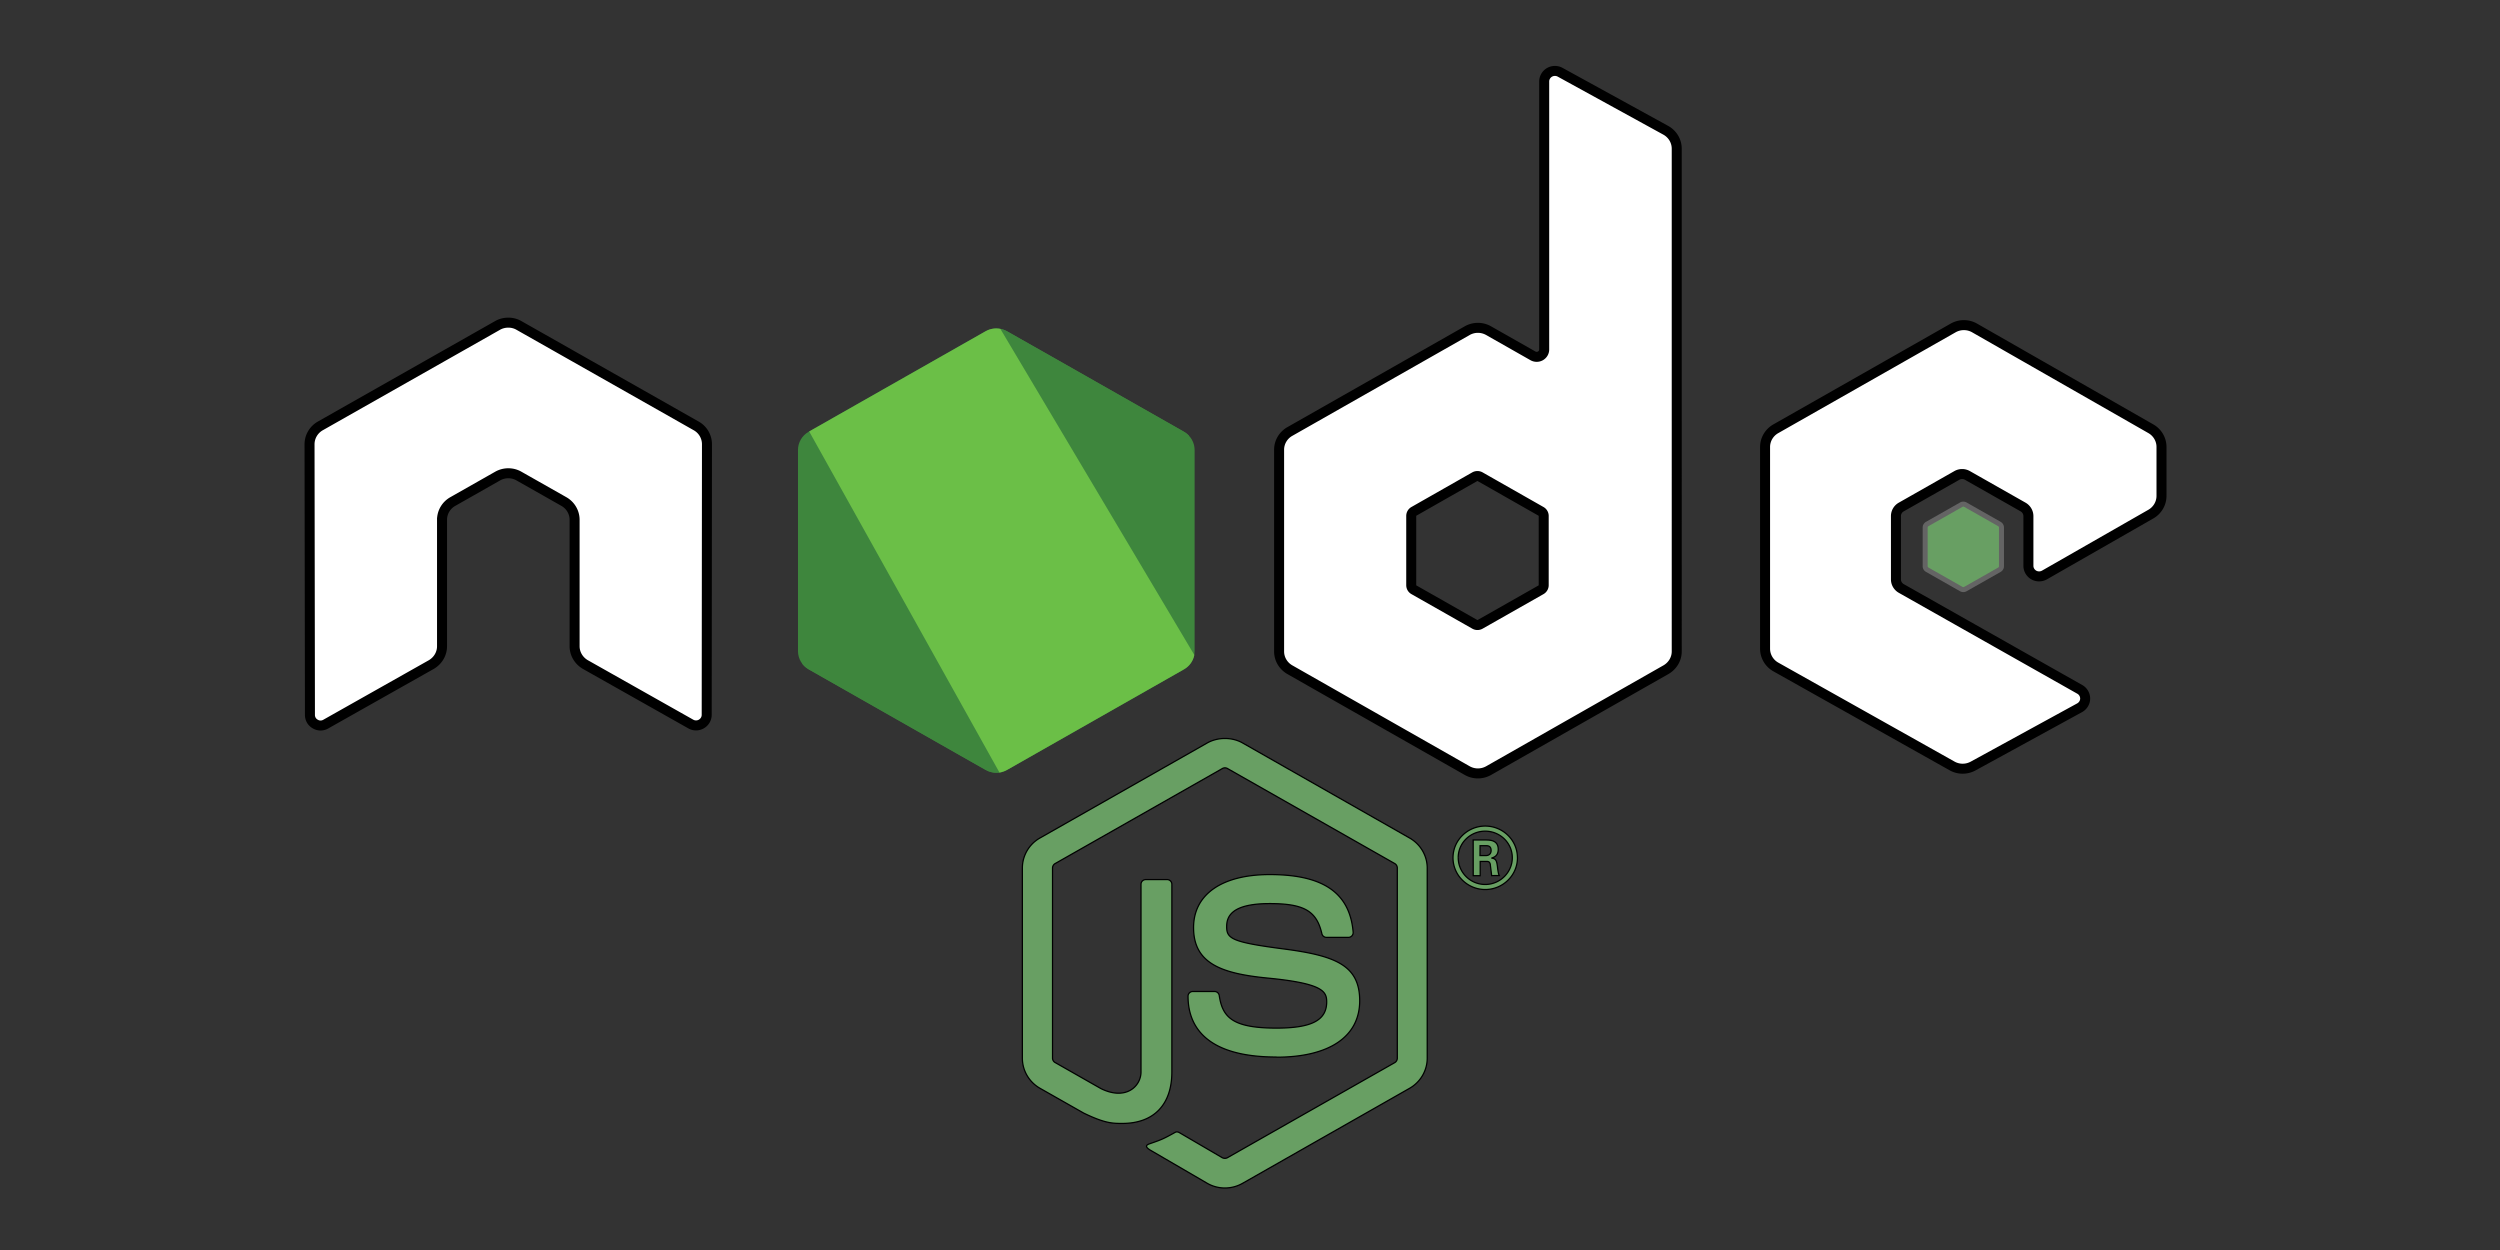 <?xml version="1.0" encoding="UTF-8" standalone="no"?>
<svg
   xmlns:dc="http://purl.org/dc/elements/1.1/"
   xmlns:cc="http://creativecommons.org/ns#"
   xmlns:rdf="http://www.w3.org/1999/02/22-rdf-syntax-ns#"
   xmlns:svg="http://www.w3.org/2000/svg"
   xmlns="http://www.w3.org/2000/svg"
   xmlns:sodipodi="http://sodipodi.sourceforge.net/DTD/sodipodi-0.dtd"
   xmlns:inkscape="http://www.inkscape.org/namespaces/inkscape"
   width="100"
   height="50"
   version="1.2"
   viewBox="0 0 75 37.5"
   id="svg128"
   sodipodi:docname="node.svg"
   inkscape:version="0.92.4 (5da689c313, 2019-01-14)">
  <rect x="0" y="0" width="75" height="37.5" fill="#333333" stroke="none"/>
  <sodipodi:namedview
     pagecolor="#ffffff"
     bordercolor="#666666"
     borderopacity="1"
     objecttolerance="10"
     gridtolerance="10"
     guidetolerance="10"
     inkscape:pageopacity="1"
     inkscape:pageshadow="2"
     inkscape:window-width="1366"
     inkscape:window-height="715"
     id="namedview130"
     showgrid="false"
     inkscape:zoom="8.5501592"
     inkscape:cx="44.077974"
     inkscape:cy="19.958828"
     inkscape:window-x="-8"
     inkscape:window-y="-8"
     inkscape:window-maximized="1"
     inkscape:current-layer="svg128" />
  <defs
     id="defs106">
    <linearGradient
       id="b"
       x1="-0.348"
       x2="1.251"
       gradientTransform="matrix(-251.199,520.3,-512.444,-255.05,1239.413,1228.283)"
       gradientUnits="userSpaceOnUse">
      <stop
         offset=".3"
         stop-color="#3E863D"
         id="stop72" />
      <stop
         offset=".5"
         stop-color="#55934F"
         id="stop74" />
      <stop
         offset=".8"
         stop-color="#5AAD45"
         id="stop76" />
    </linearGradient>
    <linearGradient
       id="d"
       x1="-0.456"
       x2="0.582"
       gradientTransform="matrix(704.835,-528.773,520.79,715.641,1084.101,1501.427)"
       gradientUnits="userSpaceOnUse">
      <stop
         offset=".57"
         stop-color="#3E863D"
         id="stop79" />
      <stop
         offset=".72"
         stop-color="#619857"
         id="stop81" />
      <stop
         offset="1"
         stop-color="#76AC64"
         id="stop83" />
    </linearGradient>
    <linearGradient
       id="f"
       x1="0.043"
       x2="0.984"
       gradientTransform="matrix(642.877,0,0,652.733,804.78,1462.948)"
       gradientUnits="userSpaceOnUse">
      <stop
         offset=".16"
         stop-color="#6BBF47"
         id="stop86" />
      <stop
         offset=".38"
         stop-color="#79B461"
         id="stop88" />
      <stop
         offset=".47"
         stop-color="#75AC64"
         id="stop90" />
      <stop
         offset=".7"
         stop-color="#659E5A"
         id="stop92" />
      <stop
         offset=".9"
         stop-color="#3E863D"
         id="stop94" />
    </linearGradient>
    <clipPath
       id="a">
      <path
         d="m 239.03,226.605 -42.13,24.317 a 5.085,5.085 0 0 0 -2.546,4.406 v 48.668 c 0,1.817 0.968,3.496 2.546,4.406 l 42.133,24.336 a 5.1,5.1 0 0 0 5.09,0 l 42.126,-24.336 a 5.096,5.096 0 0 0 2.54,-4.406 v -48.668 c 0,-1.816 -0.97,-3.496 -2.55,-4.406 l -42.12,-24.317 a 5.123,5.123 0 0 0 -5.1,0"
         id="path97"
         inkscape:connector-curvature="0" />
    </clipPath>
    <clipPath
       id="c">
      <path
         d="m 195.398,307.086 c 0.403,0.523 0.907,0.976 1.5,1.316 l 36.14,20.875 6.02,3.46 c 0.9,0.52 1.926,0.74 2.934,0.665 0.336,-0.027 0.672,-0.09 1,-0.183 l 44.434,-81.36 c -0.34,-0.37 -0.738,-0.68 -1.184,-0.94 l -27.586,-15.93 -14.582,-8.39 a 5.318,5.318 0 0 0 -1.32,-0.53 z m 0,0"
         id="path100"
         inkscape:connector-curvature="0" />
    </clipPath>
    <clipPath
       id="e">
      <path
         d="m 241.066,225.953 a 5.14,5.14 0 0 0 -2.035,0.652 l -42.01,24.247 45.3,82.51 c 0.63,-0.09 1.25,-0.3 1.81,-0.624 l 42.13,-24.336 a 5.105,5.105 0 0 0 2.46,-3.476 l -46.18,-78.89 a 5.29,5.29 0 0 0 -1.03,-0.102 c -0.14,0 -0.28,0.007 -0.42,0.02"
         id="path103"
         inkscape:connector-curvature="0" />
    </clipPath>
  </defs>
  <path
     d="m 36.747,35.64 c -0.183,0 -0.365,-0.047 -0.526,-0.139 L 34.545,34.525 c -0.25,-0.138 -0.128,-0.187 -0.046,-0.215 0.334,-0.115 0.401,-0.141 0.757,-0.34 0.037,-0.021 0.086,-0.014 0.125,0.009 l 1.287,0.752 c 0.046,0.025 0.112,0.025 0.155,0 L 41.842,31.879 c 0.046,-0.026 0.077,-0.079 0.077,-0.134 v -5.703 c 0,-0.057 -0.03,-0.108 -0.078,-0.136 L 36.825,23.056 c -0.046,-0.027 -0.108,-0.027 -0.154,0 l -5.015,2.85 c -0.049,0.027 -0.08,0.08 -0.08,0.135 v 5.703 c 0,0.054 0.03,0.106 0.078,0.132 l 1.374,0.782 c 0.746,0.367 1.202,-0.066 1.202,-0.501 v -5.628 c 0,-0.08 0.064,-0.142 0.146,-0.142 h 0.636 c 0.079,0 0.144,0.062 0.144,0.142 v 5.631 c 0,0.98 -0.543,1.543 -1.486,1.543 -0.29,0 -0.519,0 -1.157,-0.309 l -1.316,-0.747 a 1.061,1.045 0 0 1 -0.526,-0.902 v -5.703 c 0,-0.371 0.201,-0.717 0.526,-0.901 l 5.023,-2.854 c 0.318,-0.177 0.74,-0.177 1.055,0 l 5.016,2.855 a 1.059,1.043 0 0 1 0.526,0.901 v 5.703 c 0,0.37 -0.202,0.715 -0.526,0.901 l -5.016,2.854 a 1.055,1.039 0 0 1 -0.529,0.139"
     id="path108"
     style="fill:#689f63;stroke:#000000;stroke-width:0.038;stroke-miterlimit:4;stroke-dasharray:none;stroke-opacity:1"
     inkscape:connector-curvature="0" />
  <path
     d="m 38.297,31.711 c -2.195,0 -2.656,-0.993 -2.656,-1.825 0,-0.079 0.065,-0.142 0.145,-0.142 h 0.648 c 0.072,0 0.132,0.051 0.143,0.121 0.098,0.65 0.389,0.978 1.717,0.978 1.058,0 1.507,-0.235 1.507,-0.788 0,-0.318 -0.128,-0.554 -1.771,-0.713 -1.374,-0.134 -2.223,-0.432 -2.223,-1.514 0,-0.997 0.854,-1.591 2.285,-1.591 1.606,0 2.403,0.549 2.503,1.729 a 0.146,0.144 0 0 1 -0.146,0.156 h -0.652 c -0.068,0 -0.127,-0.047 -0.141,-0.111 -0.157,-0.684 -0.536,-0.903 -1.567,-0.903 -1.154,0 -1.289,0.396 -1.289,0.693 0,0.36 0.158,0.465 1.716,0.668 1.542,0.202 2.275,0.486 2.275,1.554 0,1.076 -0.912,1.693 -2.502,1.693 m 6.111,-6.048 h 0.168 c 0.138,0 0.165,-0.095 0.165,-0.151 0,-0.146 -0.102,-0.146 -0.158,-0.146 h -0.173 z m -0.205,-0.468 h 0.373 c 0.128,0 0.379,0 0.379,0.282 0,0.197 -0.128,0.238 -0.205,0.262 0.149,0.01 0.16,0.106 0.18,0.242 0.01,0.085 0.026,0.233 0.057,0.282 H 44.75 c -0.006,-0.049 -0.041,-0.322 -0.041,-0.336 -0.015,-0.061 -0.036,-0.09 -0.113,-0.09 h -0.19 v 0.428 h -0.21 z m -0.448,0.532 c 0,0.443 0.363,0.802 0.809,0.802 0.45,0 0.813,-0.366 0.813,-0.802 0,-0.444 -0.368,-0.797 -0.814,-0.797 -0.44,0 -0.809,0.348 -0.809,0.795 m 1.778,0.004 c 0,0.524 -0.436,0.952 -0.967,0.952 -0.527,0 -0.967,-0.423 -0.967,-0.952 0,-0.539 0.45,-0.952 0.967,-0.952 0.521,0 0.966,0.414 0.966,0.952"
     id="path110"
     style="fill:#689f63;stroke:#000000;stroke-width:0.038;stroke-miterlimit:4;stroke-dasharray:none;stroke-opacity:1"
     inkscape:connector-curvature="0" />
  <path
     d="m 21.209,13.328 c 0,-0.228 -0.122,-0.437 -0.321,-0.55 l -5.32,-3.015 a 0.621,0.612 0 0 0 -0.292,-0.083 h -0.055 c -0.102,0.004 -0.203,0.031 -0.294,0.083 l -5.319,3.015 a 0.647,0.638 0 0 0 -0.322,0.55 l 0.012,8.12 c 0,0.113 0.059,0.218 0.16,0.273 0.098,0.059 0.221,0.059 0.319,0 l 3.162,-1.784 c 0.2,-0.117 0.322,-0.324 0.322,-0.549 v -3.793 a 0.641,0.631 0 0 1 0.321,-0.548 l 1.346,-0.764 a 0.639,0.629 0 0 1 0.322,-0.085 c 0.11,0 0.222,0.028 0.32,0.085 l 1.346,0.763 c 0.199,0.113 0.322,0.322 0.322,0.548 v 3.793 c 0,0.225 0.123,0.433 0.322,0.549 l 3.16,1.783 a 0.314,0.309 0 0 0 0.322,0 0.323,0.318 0 0 0 0.159,-0.273 z m 25.102,4.228 c 0,0.057 -0.031,0.109 -0.08,0.137 l -1.827,1.037 a 0.161,0.159 0 0 1 -0.16,0 l -1.827,-1.037 c -0.05,-0.028 -0.08,-0.08 -0.08,-0.137 v -2.078 c 0,-0.057 0.03,-0.109 0.079,-0.137 l 1.826,-1.039 c 0.05,-0.028 0.112,-0.028 0.162,0 l 1.827,1.039 c 0.05,0.028 0.08,0.081 0.08,0.137 z m 0.494,-15.388 a 0.323,0.318 0 0 0 -0.32,0.003 c -0.098,0.057 -0.159,0.161 -0.159,0.273 v 8.04 a 0.225,0.221 0 0 1 -0.337,0.192 L 44.658,9.92 a 0.642,0.632 0 0 0 -0.642,0 l -5.321,3.025 a 0.641,0.631 0 0 0 -0.322,0.547 v 6.051 c 0,0.226 0.123,0.434 0.322,0.548 l 5.321,3.027 c 0.199,0.113 0.443,0.113 0.643,0 l 5.321,-3.028 c 0.198,-0.114 0.322,-0.322 0.322,-0.548 V 4.46 A 0.644,0.634 0 0 0 49.971,3.907 Z M 64.526,15.423 a 0.643,0.633 0 0 0 0.319,-0.547 v -1.467 c 0,-0.226 -0.122,-0.434 -0.32,-0.547 L 59.238,9.839 a 0.642,0.632 0 0 0 -0.644,0 l -5.32,3.024 c -0.2,0.114 -0.322,0.322 -0.322,0.548 v 6.049 c 0,0.228 0.124,0.438 0.324,0.55 l 5.286,2.968 c 0.195,0.11 0.433,0.111 0.63,0.004 l 3.198,-1.75 c 0.1,-0.056 0.165,-0.161 0.165,-0.275 0,-0.114 -0.062,-0.22 -0.162,-0.276 l -5.353,-3.026 c -0.1,-0.056 -0.162,-0.161 -0.162,-0.273 v -1.898 c 0,-0.113 0.06,-0.218 0.161,-0.274 l 1.665,-0.946 c 0.099,-0.057 0.221,-0.057 0.32,0 l 1.667,0.946 c 0.099,0.056 0.161,0.161 0.161,0.273 v 1.492 c 0,0.113 0.062,0.218 0.161,0.275 0.099,0.056 0.222,0.056 0.322,-0.001 z m 0,0"
     id="path112"
     style="fill:#ffffff;fill-rule:evenodd;stroke:#000000;stroke-width:0.3;stroke-miterlimit:4;stroke-dasharray:none;stroke-opacity:1"
     inkscape:connector-curvature="0" />
  <path
     d="m 58.838,15.14 a 0.122,0.12 0 0 1 0.123,0 l 1.021,0.58 c 0.038,0.022 0.062,0.062 0.062,0.105 v 1.162 c 0,0.043 -0.023,0.083 -0.062,0.105 L 58.961,17.672 a 0.122,0.12 0 0 1 -0.123,0 l -1.02,-0.58 a 0.123,0.121 0 0 1 -0.063,-0.105 v -1.162 c 0,-0.043 0.023,-0.083 0.062,-0.105 z m 0,0"
     id="path114"
     style="fill:#689f63;fill-rule:evenodd;stroke:#646464;stroke-width:0.15;stroke-miterlimit:4;stroke-dasharray:none;stroke-opacity:1"
     inkscape:connector-curvature="0" />
  <g
     style="stroke-width:1.203;stroke-miterlimit:4;stroke-dasharray:none"
     clip-path="url(#a)"
     transform="matrix(0.126,0,0,0.124,-0.549,-18.162)"
     id="g118">
    <path
       d="m 331.363,246.793 -118.715,-58.19 -60.87,124.174 118.712,58.193 z m 0,0"
       id="path116"
       inkscape:connector-curvature="0"
       style="fill:url(#b);stroke-width:1.203;stroke-miterlimit:4;stroke-dasharray:none" />
  </g>
  <g
     style="stroke-width:1.203;stroke-miterlimit:4;stroke-dasharray:none"
     clip-path="url(#c)"
     transform="matrix(0.126,0,0,0.124,-0.549,-18.162)"
     id="g122">
    <path
       d="m 144.07,264.004 83.825,113.453 110.86,-81.906 -83.83,-113.45 z m 0,0"
       id="path120"
       inkscape:connector-curvature="0"
       style="fill:url(#d);stroke-width:1.203;stroke-miterlimit:4;stroke-dasharray:none" />
  </g>
  <g
     style="stroke-width:1.203;stroke-miterlimit:4;stroke-dasharray:none"
     clip-path="url(#e)"
     transform="matrix(0.126,0,0,0.124,-0.549,-18.162)"
     id="g126">
    <path
       d="m 197.02,225.934 v 107.43 h 91.683 v -107.43 z m 0,0"
       id="path124"
       style="fill:url(#f);stroke:none;stroke-width:1.203;stroke-miterlimit:4;stroke-dasharray:none;stroke-opacity:1"
       inkscape:connector-curvature="0" />
  </g>
</svg>
